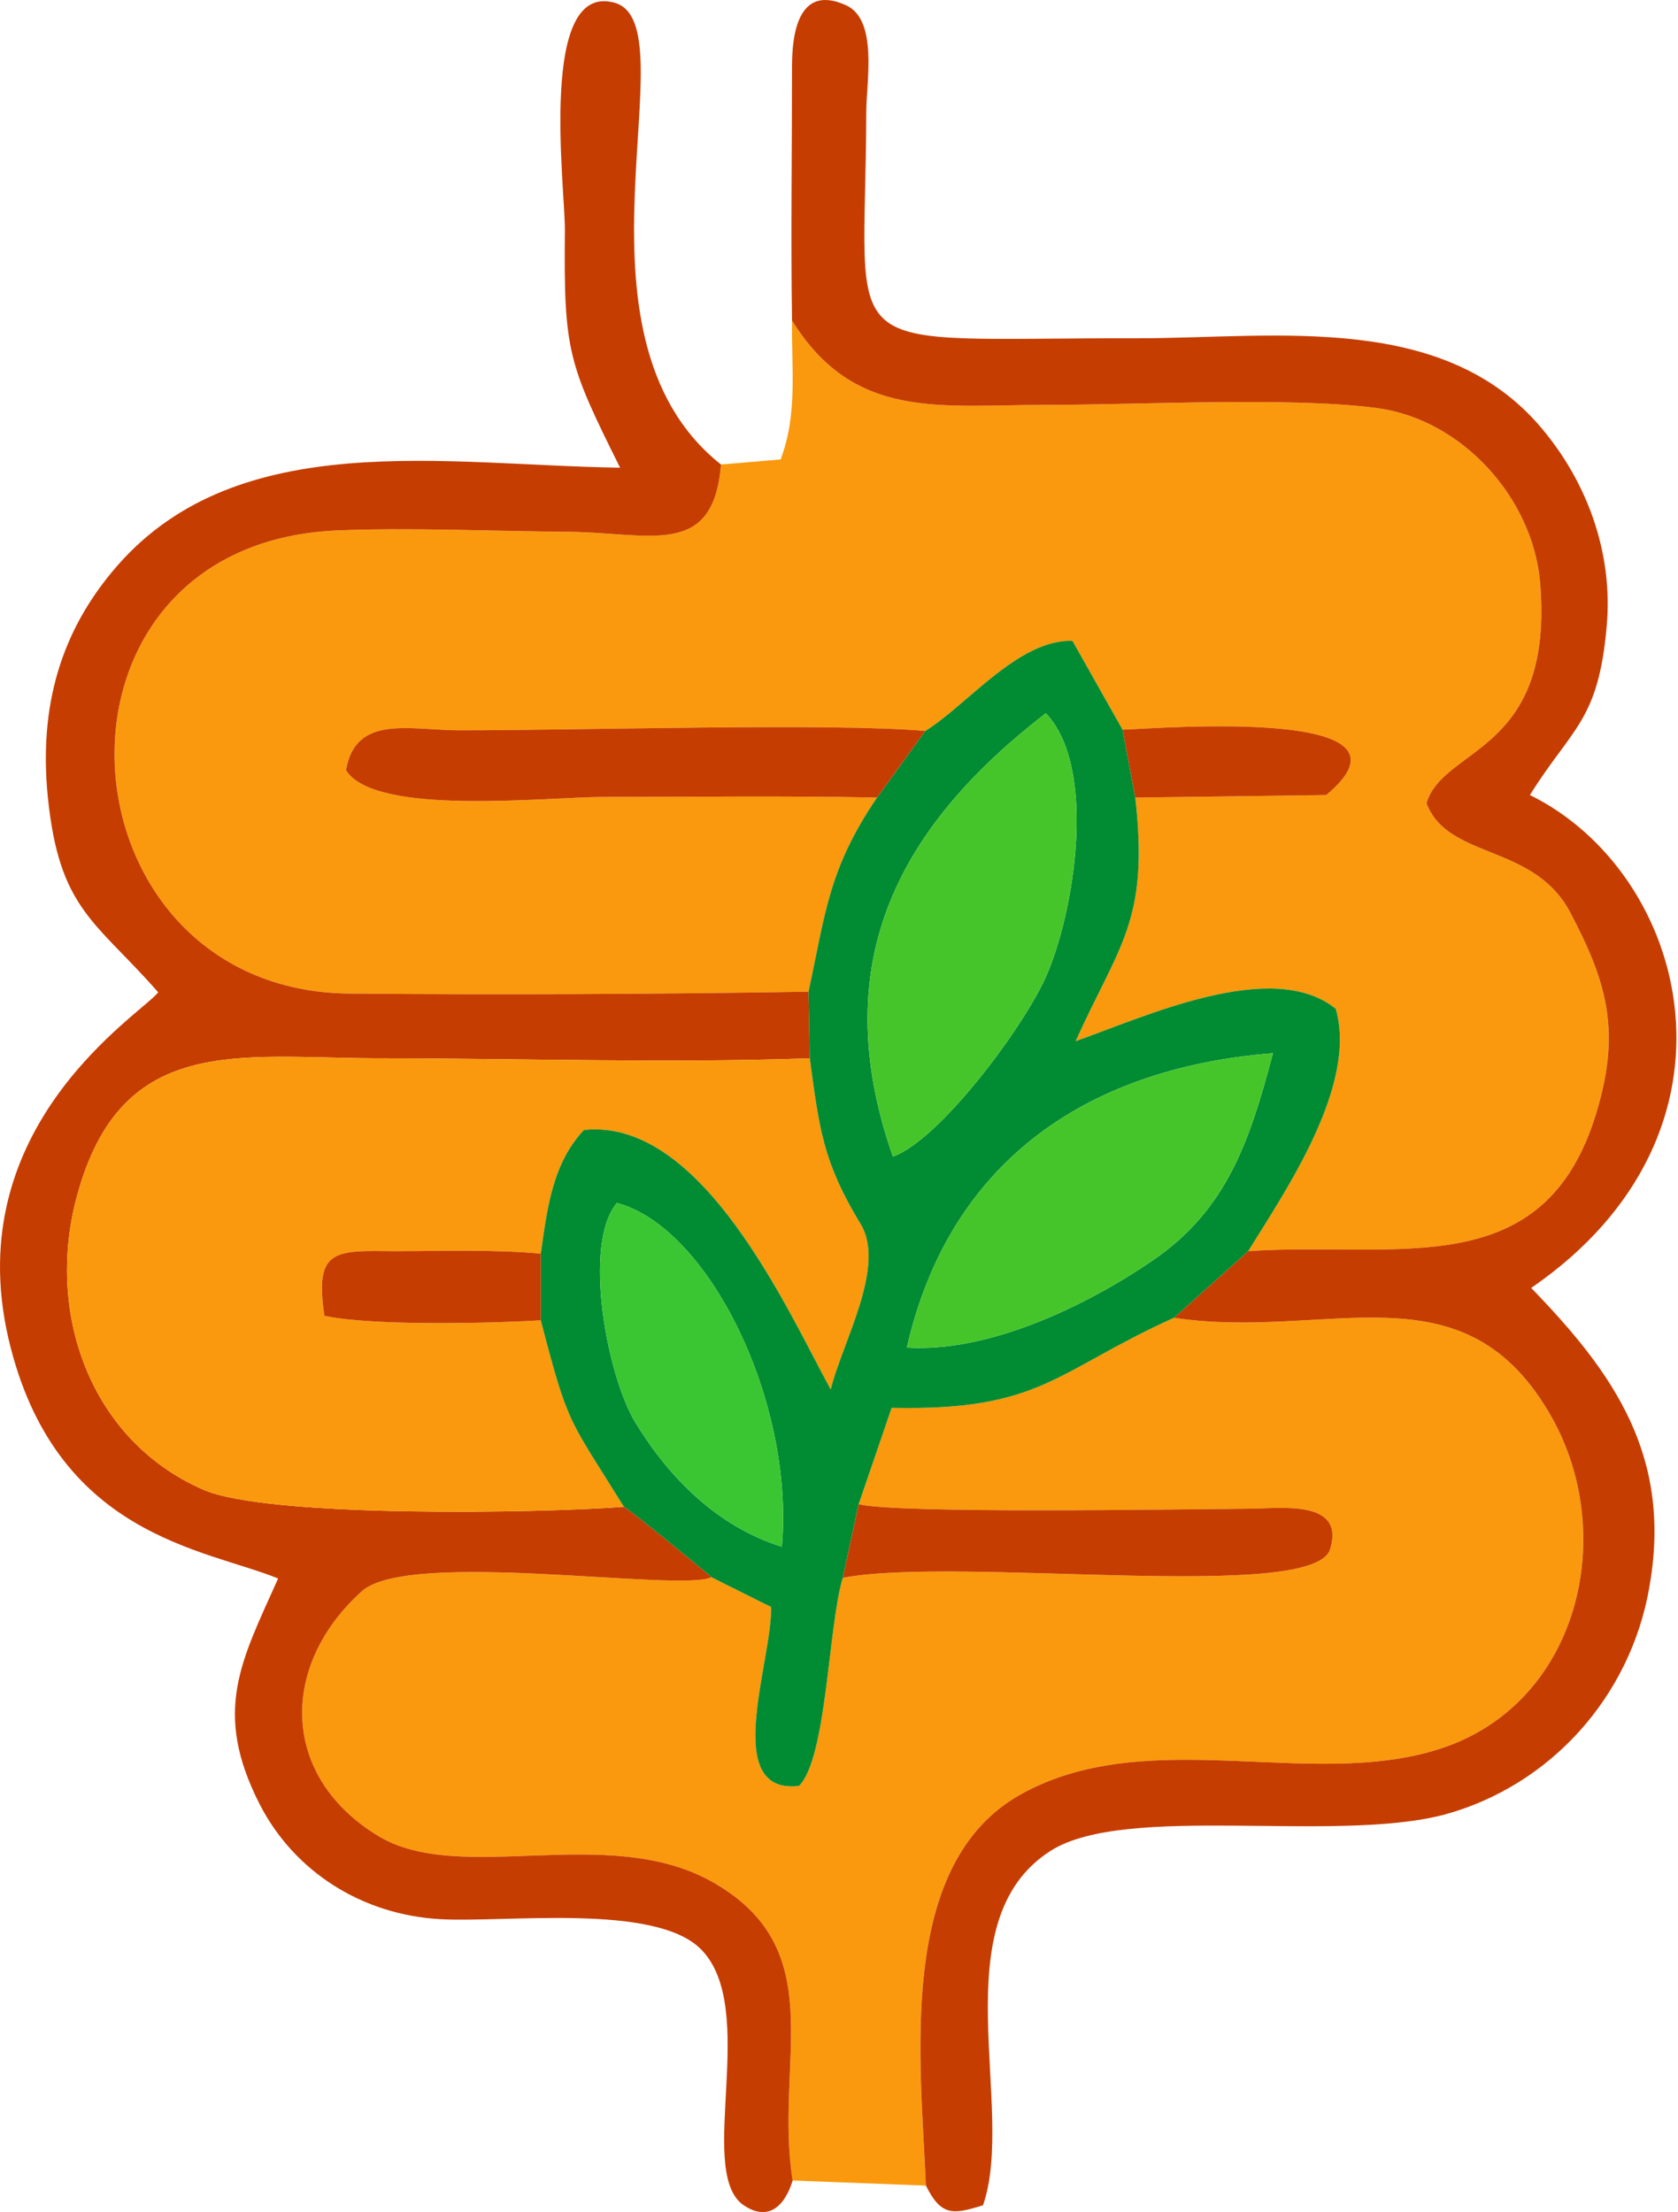 <svg width="113" height="149" viewBox="0 0 113 149" fill="none" xmlns="http://www.w3.org/2000/svg">
<path fill-rule="evenodd" clip-rule="evenodd" d="M48.552 31.285C48.039 37.737 43.681 35.814 37.999 35.814C33.042 35.772 27.488 35.515 22.617 35.729C1.596 36.712 3.647 66.705 23.515 66.919C33.769 67.004 44.194 66.962 54.448 66.791C55.602 61.407 55.816 58.502 59.063 53.717C52.953 53.588 46.758 53.674 40.648 53.674C36.802 53.674 25.266 54.998 23.301 51.879C23.942 48.077 27.616 49.188 30.992 49.188C39.195 49.188 55.986 48.675 62.31 49.23C65.044 47.564 68.591 43.035 72.222 43.163L75.597 49.145C78.076 49.059 96.49 47.564 89.313 53.546L76.452 53.717C77.392 62.048 75.384 63.586 72.436 70.123C77.05 68.5 85.681 64.484 89.953 67.944C91.449 73.114 86.535 80.249 84.057 84.266C94.012 83.582 104.01 86.615 107.514 74.909C109.18 69.397 108.197 66.107 105.719 61.407C103.241 56.793 97.516 57.904 96.063 54.101C97.174 50.256 104.694 50.769 103.711 39.19C103.198 33.507 98.456 28.252 92.731 27.483C87.005 26.714 76.666 27.269 70.47 27.269C63.292 27.269 57.525 28.337 53.337 21.587C53.295 24.877 53.722 27.91 52.568 30.944L48.552 31.285Z" fill="#FA990D"/>
<path fill-rule="evenodd" clip-rule="evenodd" d="M57.823 101.313C60.6 101.954 78.93 101.655 84.1 101.612C86.108 101.612 90.637 100.929 89.569 104.347C88.458 107.978 64.488 104.774 56.755 106.269C55.772 109.474 55.687 118.404 53.807 120.284C48.509 120.882 52.013 111.867 51.927 108.235L47.911 106.227C45.732 107.252 27.573 104.304 24.369 107.167C18.814 112.166 18.857 119.643 25.48 123.659C30.991 126.992 40.818 122.804 47.868 126.692C56.114 131.264 52.098 138.869 53.38 146.859L62.352 147.201C62.01 138.869 60.301 125.539 68.761 120.839C77.605 115.925 89.056 120.924 97.857 117.464C106.445 114.046 108.838 103.236 104.523 95.502C98.626 84.949 89.44 90.333 79.058 88.752C71.025 92.383 70.128 95.032 60.045 94.819L57.823 101.313Z" fill="#FA990D"/>
<path fill-rule="evenodd" clip-rule="evenodd" d="M53.38 146.859C52.098 138.869 56.114 131.264 47.868 126.692C40.818 122.804 30.991 126.992 25.48 123.659C18.857 119.643 18.815 112.166 24.369 107.167C27.573 104.304 45.732 107.252 47.911 106.227C47.612 105.928 42.228 101.527 42.015 101.484C36.546 101.911 18.088 102.253 13.688 100.331C6.04 96.998 3.049 88.367 5.185 80.549C8.133 69.653 15.952 71.234 25.266 71.277C34.837 71.277 45.048 71.619 54.533 71.277L54.448 66.791C44.194 66.962 33.769 67.004 23.515 66.919C3.647 66.705 1.596 36.712 22.617 35.729C27.488 35.515 33.042 35.772 37.998 35.814C43.681 35.814 48.039 37.737 48.552 31.285C37.4 22.441 46.629 1.634 41.374 0.181C36.247 -1.229 38.041 12.486 38.041 15.477C37.956 23.68 38.255 24.449 41.758 31.499C29.966 31.328 16.123 28.722 7.919 38.079C4.031 42.522 2.621 47.65 3.22 53.674C3.989 61.279 6.424 62.005 10.654 66.833C9.543 68.286 -2.762 75.763 0.571 90.162C3.69 103.492 13.816 104.304 18.729 106.312C16.251 111.867 14.286 115.242 17.49 121.523C19.84 126.094 24.412 128.957 29.624 129.256C34.025 129.512 44.151 128.145 47.227 131.307C51.115 135.28 46.928 146.005 49.962 148.44C51.671 149.679 52.824 148.654 53.38 146.859Z" fill="#C63D01"/>
<path fill-rule="evenodd" clip-rule="evenodd" d="M53.337 21.587C57.524 28.337 63.292 27.269 70.47 27.269C76.666 27.269 87.005 26.714 92.731 27.483C98.456 28.252 103.198 33.507 103.711 39.19C104.694 50.769 97.174 50.256 96.063 54.101C97.516 57.904 103.241 56.793 105.719 61.407C108.197 66.107 109.18 69.397 107.514 74.909C104.01 86.615 94.012 83.582 84.057 84.266L79.058 88.752C89.441 90.333 98.627 84.949 104.523 95.502C108.838 103.236 106.446 114.046 97.858 117.464C89.056 120.924 77.606 115.925 68.761 120.839C60.302 125.539 62.011 138.869 62.352 147.201C63.378 149.252 64.147 149.166 66.198 148.525C68.462 141.988 63.292 129.384 70.769 124.642C75.854 121.437 89.911 124.172 97.302 122.206C104.437 120.241 109.778 114.259 111.06 106.953C112.641 98.151 108.753 92.554 103.113 86.744C118.409 76.233 113.709 58.801 103.028 53.546C105.847 49.017 107.642 48.59 108.197 42.181C108.625 37.481 107.044 32.866 104.138 29.235C97.559 20.903 86.023 22.783 76.623 22.783C55.645 22.74 58.294 24.62 58.336 7.573C58.336 5.522 59.148 1.335 56.969 0.352C53.764 -1.101 53.337 2.275 53.337 4.454C53.337 10.136 53.252 15.947 53.337 21.587Z" fill="#C63D01"/>
<path fill-rule="evenodd" clip-rule="evenodd" d="M42.015 101.484C38.255 95.417 38.298 96.143 36.418 88.923C32.914 89.136 25.095 89.307 21.848 88.624C21.165 84.095 22.532 84.223 26.591 84.266C29.838 84.266 33.171 84.137 36.418 84.436C36.845 81.446 37.187 78.369 39.323 76.105C47.313 75.25 53.081 88.367 55.944 93.58C56.712 90.418 59.703 85.291 57.952 82.428C55.431 78.284 55.174 76.062 54.533 71.277C45.048 71.619 34.837 71.277 25.266 71.277C15.952 71.234 8.133 69.653 5.185 80.549C3.049 88.367 6.04 96.998 13.688 100.331C18.088 102.253 36.546 101.911 42.015 101.484Z" fill="#FA990D"/>
<path fill-rule="evenodd" clip-rule="evenodd" d="M41.545 81.019C47.697 82.642 53.508 94.349 52.653 104.176C48.295 102.809 45.048 99.519 42.784 95.802C40.904 92.725 39.195 83.796 41.545 81.019ZM61.07 90.76C63.847 78.583 72.777 71.961 85.723 70.935C84.142 76.917 82.604 81.489 77.605 84.906C73.162 87.94 66.625 91.102 61.07 90.76ZM60.13 77.9C55.473 64.569 60.814 55.468 70.427 48.034C73.931 51.709 72.35 61.493 70.427 65.808C68.847 69.312 63.249 76.789 60.13 77.9ZM62.309 49.23L59.062 53.717C55.815 58.502 55.601 61.407 54.448 66.791L54.533 71.277C55.174 76.062 55.431 78.284 57.951 82.428C59.703 85.291 56.712 90.418 55.943 93.58C53.081 88.367 47.313 75.251 39.323 76.105C37.187 78.37 36.845 81.446 36.417 84.436V88.923C38.297 96.143 38.255 95.417 42.015 101.484C42.228 101.527 47.612 105.928 47.911 106.227L51.927 108.235C52.013 111.867 48.509 120.882 53.807 120.284C55.687 118.404 55.772 109.474 56.755 106.269L57.823 101.313L60.045 94.819C70.128 95.033 71.025 92.384 79.058 88.752L84.057 84.266C86.535 80.249 91.448 73.114 89.953 67.944C85.68 64.484 77.05 68.5 72.436 70.123C75.383 63.586 77.392 62.048 76.452 53.717L75.597 49.145L72.222 43.163C68.59 43.035 65.044 47.564 62.309 49.23Z" fill="#018B33"/>
<path fill-rule="evenodd" clip-rule="evenodd" d="M60.131 77.9C63.25 76.789 68.847 69.312 70.427 65.808C72.35 61.493 73.931 51.709 70.427 48.034C60.814 55.468 55.473 64.569 60.131 77.9Z" fill="#46C52B"/>
<path fill-rule="evenodd" clip-rule="evenodd" d="M61.07 90.76C66.625 91.102 73.162 87.94 77.605 84.906C82.604 81.488 84.142 76.917 85.723 70.935C72.777 71.96 63.847 78.583 61.07 90.76Z" fill="#46C52B"/>
<path fill-rule="evenodd" clip-rule="evenodd" d="M59.062 53.717L62.309 49.23C55.986 48.675 39.195 49.188 30.991 49.188C27.616 49.188 23.942 48.077 23.301 51.879C25.266 54.998 36.802 53.674 40.648 53.674C46.757 53.674 52.953 53.588 59.062 53.717Z" fill="#C63D01"/>
<path fill-rule="evenodd" clip-rule="evenodd" d="M41.545 81.018C39.195 83.796 40.904 92.725 42.784 95.802C45.048 99.519 48.296 102.809 52.654 104.176C53.508 94.349 47.697 82.642 41.545 81.018Z" fill="#3AC633"/>
<path fill-rule="evenodd" clip-rule="evenodd" d="M56.755 106.269C64.489 104.774 88.458 107.978 89.569 104.347C90.637 100.929 86.108 101.612 84.1 101.612C78.93 101.655 60.601 101.954 57.824 101.313L56.755 106.269Z" fill="#C63D01"/>
<path fill-rule="evenodd" clip-rule="evenodd" d="M36.418 88.923V84.436C33.171 84.137 29.838 84.266 26.591 84.266C22.532 84.223 21.165 84.095 21.848 88.624C25.095 89.307 32.914 89.136 36.418 88.923Z" fill="#C63D01"/>
<path fill-rule="evenodd" clip-rule="evenodd" d="M76.452 53.717L89.312 53.546C96.49 47.564 78.075 49.059 75.597 49.145L76.452 53.717Z" fill="#C63D01"/>
</svg>
